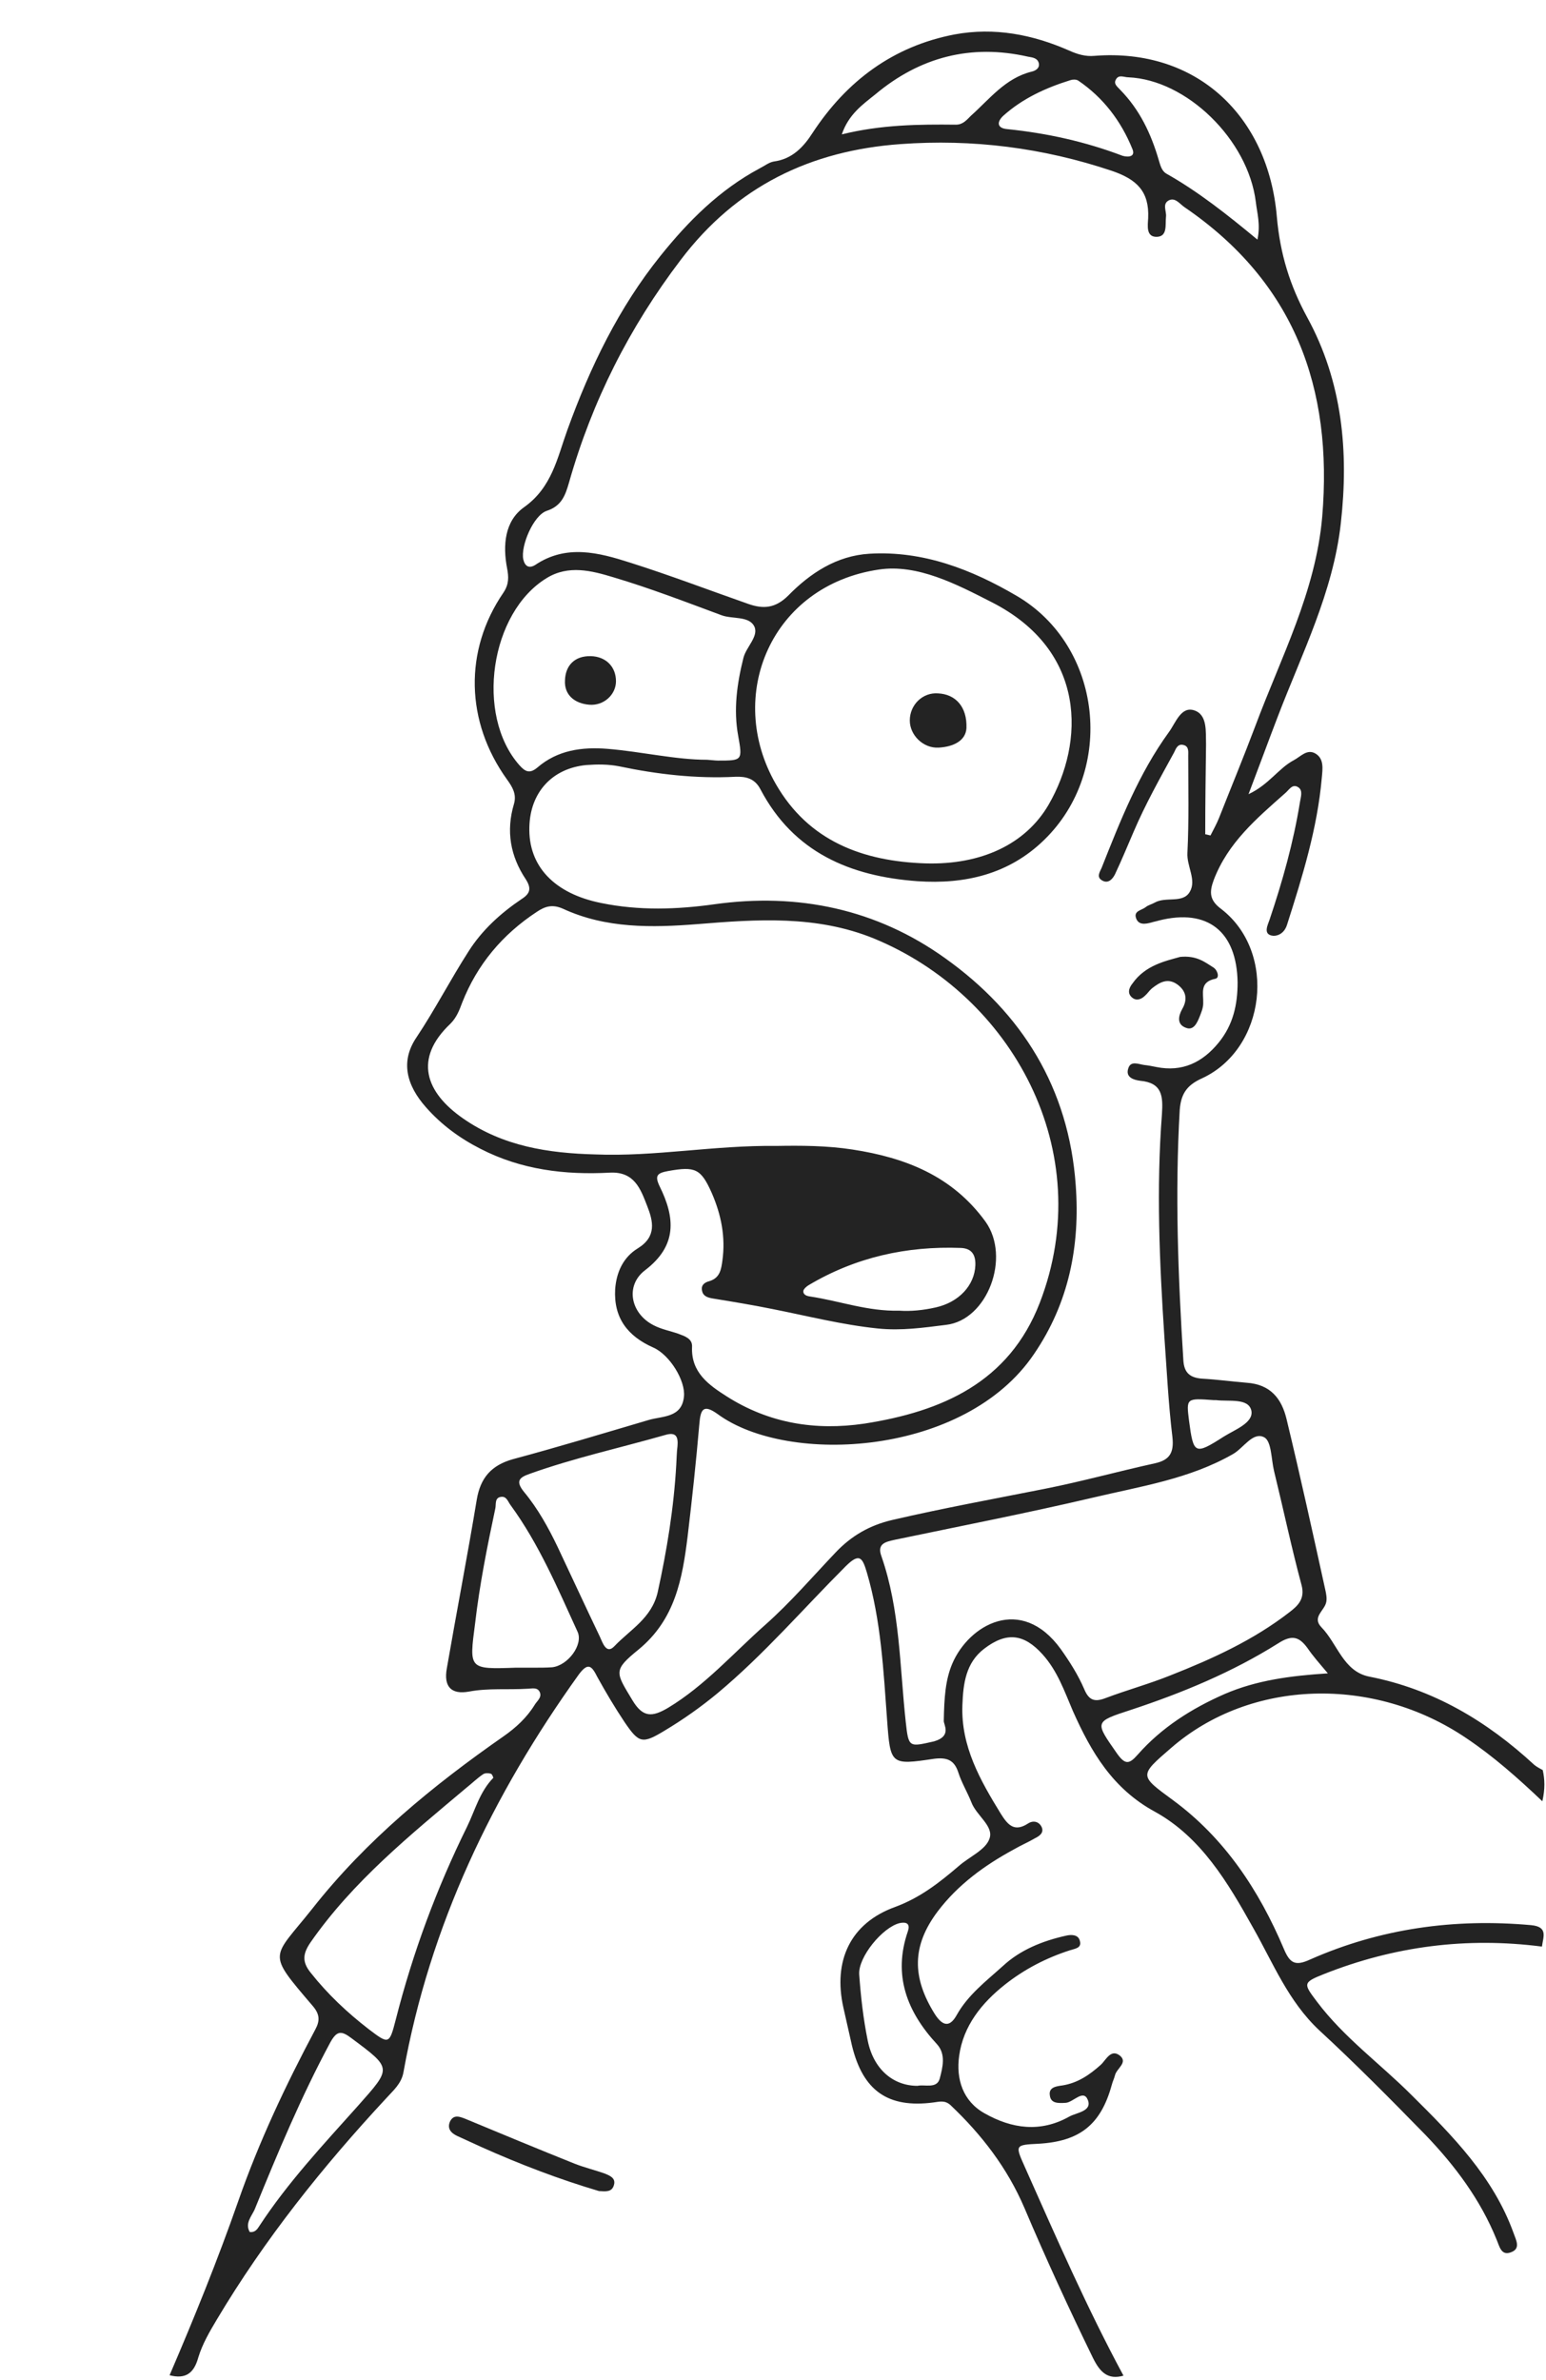 <?xml version="1.0" encoding="utf-8"?>
<!-- Generator: Adobe Illustrator 21.0.0, SVG Export Plug-In . SVG Version: 6.00 Build 0)  -->
<svg version="1.1" id="Layer_1" xmlns="http://www.w3.org/2000/svg" xmlns:xlink="http://www.w3.org/1999/xlink" x="0px" y="0px"
	 viewBox="0 0 382 588" style="enable-background:new 0 0 382 588;" xml:space="preserve">
<style type="text/css">
	.st0{fill:#232323;}
</style>
<path class="st0" d="M41.9,586.8c6.1-14.2,11.9-28.5,17-43.1c5.1-14.6,11.7-28.6,19-42.3c1.2-2.2,1.1-3.8-0.6-5.8
	c-11.6-13.6-10.1-11.5-0.1-24.1c13.3-16.9,29.8-30.4,47.3-42.6c3-2.1,5.7-4.6,7.6-7.7c0.6-1,1.8-1.8,1.3-3.1c-0.6-1.4-2-0.9-3.1-0.9
	c-4.8,0.3-9.6-0.2-14.4,0.7c-4.4,0.8-6.3-1.2-5.5-5.7c2.4-13.9,5.1-27.8,7.4-41.7c0.9-5.4,3.6-8.5,8.9-10c11.2-3,22.4-6.4,33.6-9.7
	c3.4-1,8.2-0.5,8.7-5.8c0.4-3.9-3.5-10.3-7.6-12.1c-6.3-2.8-9.8-7.3-9.4-14.4c0.3-4.2,2-7.9,5.6-10.1c4.7-2.9,3.8-6.7,2.3-10.5
	c-1.6-4.1-3.1-8.5-9.2-8.2c-11.1,0.6-21.9-0.7-32-5.9c-5.1-2.6-9.6-5.9-13.4-10.2c-4.9-5.5-6.4-11.4-2.4-17.3
	c4.6-6.9,8.4-14.3,12.9-21.3c3.3-5.2,7.9-9.4,13.1-12.9c2.2-1.4,2.4-2.7,1-4.9c-3.8-5.7-4.9-11.9-2.9-18.6c0.7-2.4-0.4-4.2-1.7-6
	c-10.3-14.3-10.7-31.9-0.9-46.2c1.4-2.1,1.3-3.9,0.9-6c-1.1-5.7-0.6-11.7,4.2-15.1c6.9-4.9,8.2-12.2,10.7-19.1
	c5.6-15.5,12.7-30.2,23-43c6.9-8.6,14.6-16.3,24.5-21.6c1.2-0.6,2.3-1.5,3.5-1.7c4.5-0.6,7.3-3.5,9.6-7.1
	c8.4-12.8,19.9-21.4,35.1-24.3c9.8-1.8,19.2,0,28.3,4c2,0.9,4,1.5,6.2,1.3c25.4-2,43,15,45.1,39.8c0.8,9.1,3.2,16.9,7.5,24.8
	c8.7,15.9,10.3,33.2,8.3,50.9c-1.9,17-9.6,32.1-15.6,47.8c-2.3,6-4.5,12-7.2,19.1c5.1-2.4,7.4-6.4,11.2-8.4c1.7-0.9,3.3-2.9,5.4-1.6
	c2.1,1.3,1.7,3.8,1.5,6c-1.1,12.5-4.8,24.4-8.6,36.3c-0.8,2.5-2.9,2.9-3.9,2.6c-1.9-0.5-0.9-2.5-0.4-3.9c3.2-9.5,5.9-19.1,7.5-29
	c0.2-1.3,0.8-2.9-0.4-3.7c-1.5-1-2.3,0.7-3.3,1.5c-7,6.2-14.1,12.2-17.6,21.4c-1.1,3-1.1,5,1.9,7.2c13.8,10.7,11,34.5-4.8,41.8
	c-3.8,1.7-5.2,3.9-5.5,7.8c-1.2,20.7-0.4,41.3,0.9,61.9c0.2,3.2,1.8,4.3,4.7,4.5c3.6,0.2,7.3,0.7,10.9,1c6,0.4,8.7,4,9.9,9
	c3.4,14.1,6.5,28.2,9.6,42.3c0.2,0.9,0.4,2,0.2,2.9c-0.4,2.1-3.6,3.7-1.2,6.2c4,4.1,5.4,10.9,11.8,12.2c15.9,3.1,29.1,11,40.8,21.8
	c0.6,0.5,1.4,0.9,2.1,1.3c0.5,2.3,0.6,4.6-0.1,7.7c-6.1-5.8-12.1-11.1-18.8-15.6c-22.9-15.5-53.3-14.6-72.9,2.4
	c-8,6.9-7.9,6.8,0.4,12.9c12.8,9.4,21.3,22.3,27.4,36.7c1.5,3.6,2.8,4.4,6.5,2.7c17.4-7.7,35.7-10.2,54.6-8.5c4.3,0.4,3,2.9,2.7,5.3
	c-18.6-2.4-36.5-0.1-53.9,6.8c-5.3,2.1-5,2.4-1.7,6.8c6.7,8.9,15.6,15.3,23.3,23c10.2,10.1,20.3,20.3,25.3,34.2
	c0.6,1.7,1.8,3.8-0.6,4.7c-2.5,1-2.9-1.5-3.6-3.1c-4-9.9-10.3-18.3-17.6-25.9c-8.6-8.8-17.2-17.5-26.2-25.8
	c-7.7-7.2-11.4-16.6-16.4-25.4c-6.2-11.1-12.8-22.3-24.2-28.6c-10.5-5.7-15.8-14.8-20.3-24.9c-2.1-4.9-3.8-9.9-7.5-14
	c-4.6-5.1-8.9-5.6-14.4-1.4c-4.6,3.5-5.2,8.7-5.4,13.9c-0.4,10.2,4.4,18.6,9.5,26.9c1.7,2.7,3.3,4.6,6.7,2.4
	c1.2-0.8,2.7-0.6,3.4,0.9c0.6,1.4-0.6,2.2-1.6,2.7c-1.7,1-3.6,1.8-5.3,2.8c-7.2,3.9-13.8,8.7-18.8,15.3c-6.4,8.5-6.4,16.3-0.7,25.4
	c2.2,3.4,3.9,2.9,5.4,0.2c2.8-5,7.3-8.4,11.4-12.1c4.3-4,9.8-6.2,15.6-7.5c1.3-0.3,3-0.3,3.4,1.2c0.6,1.9-1.2,2-2.4,2.4
	c-5.9,1.9-11.3,4.7-16.1,8.5c-5.7,4.5-10.3,10.2-11.3,17.6c-0.8,5.7,0.9,11.2,6.3,14.2c6.7,3.8,13.8,4.8,20.9,0.8
	c1.8-1,5.7-1.3,4.6-4.1c-1.1-2.8-3.6,0.6-5.5,0.7c-1.8,0.1-3.7,0.2-3.9-1.9c-0.3-2,1.7-2.2,3.1-2.4c3.8-0.6,6.7-2.6,9.5-5.1
	c1.3-1.2,2.5-4.1,4.8-2.2c1.9,1.7-0.9,3.1-1.3,4.8c-0.2,0.8-0.6,1.6-0.8,2.4c-2.7,9.8-7.9,13.9-18,14.5c-6,0.3-5.9,0.3-3.4,5.9
	c7.7,17.3,15.3,34.7,24.3,51.4c-3.9,1.1-5.8-0.9-7.5-4.3c-6-12.3-11.7-24.7-17-37.2c-4.2-9.8-10.5-18-18.2-25.3
	c-1.4-1.3-2.7-0.9-4.2-0.7c-11.3,1.5-17.5-2.9-20.2-14.1c-0.7-3.1-1.4-6.2-2.1-9.3c-2.6-11.6,1.7-20.9,12.8-24.9
	c6.2-2.3,10.9-6,15.7-10.1c2.6-2.3,6.7-4,7.6-6.8c1.1-3.1-3.3-5.7-4.5-9c-1-2.5-2.4-4.8-3.2-7.3c-1-3.1-2.8-3.8-6-3.4
	c-10.7,1.6-10.8,1.5-11.6-9.5c-0.9-12.3-1.5-24.6-5-36.5c-1.1-3.7-1.8-5-5.3-1.5c-10.5,10.5-20.1,21.7-31.6,31.3
	c-4.1,3.4-8.5,6.5-13,9.2c-5.6,3.4-6.4,3.2-10-2.1c-2.4-3.6-4.6-7.3-6.7-11.1c-1.4-2.8-2.3-3.7-4.6-0.6
	c-21.3,29.7-36.8,62-43.3,98.2c-0.5,2.9-2.6,4.6-4.3,6.5c-15.7,16.9-30,34.8-41.8,54.6c-1.8,3-3.6,6.1-4.6,9.4
	C47.9,586.4,45.8,587.8,41.9,586.8z M297.8,206.1c0.4,0.1,0.9,0.2,1.3,0.3c0.7-1.4,1.5-2.8,2.1-4.3c3-7.6,6.1-15.1,9-22.8
	c6.3-16.9,14.9-33.1,16.5-51.6c2.7-31.9-6.9-58-34-76.5c-1.2-0.8-2.3-2.5-3.9-1.7c-1.7,0.9-0.5,2.7-0.7,4.1
	c-0.2,1.9,0.4,4.7-2.1,4.9c-2.9,0.2-2.4-2.8-2.3-4.6c0.3-6.6-2.8-9.6-9-11.7c-17-5.7-34.4-7.9-52.2-6.6
	c-22.2,1.6-40.5,10.4-54.3,28.6c-12.7,16.7-21.9,34.9-27.6,55c-0.9,3.1-1.8,5.8-5.5,7c-3.3,1.1-6.5,8.7-5.8,12
	c0.4,1.7,1.4,2.3,2.9,1.4c7.7-5.2,15.7-3.1,23.5-0.6c9.8,3.1,19.5,6.8,29.2,10.2c3.7,1.3,6.7,1.1,9.9-2.1c5.4-5.5,11.9-9.8,20-10.3
	c13.3-0.8,25.3,3.9,36.4,10.4c21.2,12.4,24.5,43.1,6.8,60.3c-8.7,8.5-19.6,11-31.3,10.2c-16.6-1.2-30.6-7.1-38.8-22.7
	c-1.4-2.7-3.6-3.2-6.2-3.1c-9.7,0.5-19.3-0.6-28.8-2.6c-2.6-0.5-5.3-0.5-8-0.3c-8.5,0.8-13.9,6.8-14.1,15.3
	c-0.3,9.7,6.2,16.5,17.8,18.8c9.3,1.9,18.6,1.6,27.9,0.3c20.7-2.9,40.1,1.2,57,13.3c19.1,13.6,30.6,32.2,32.3,56.1
	c1.1,15-1.7,29.1-10.3,41.7c-17,25.2-60.7,27.6-78.1,14.9c-3.6-2.6-4.3-1.3-4.6,2.4c-0.8,9.3-1.8,18.6-2.9,27.8
	c-1.3,10.5-3.1,20.5-12.1,27.9c-6.4,5.2-5.7,5.6-1.5,12.6c2.6,4.3,4.9,4.1,8.8,1.8c9.1-5.5,16.1-13.5,24-20.5
	c6.2-5.5,11.7-11.9,17.4-17.9c3.9-4.1,8.4-6.7,14-8c12.5-2.9,25.1-5.2,37.7-7.7c9.1-1.8,18.1-4.3,27.2-6.3c3.6-0.8,4.7-2.6,4.3-6.4
	c-1-8.3-1.4-16.6-2-24.9c-1.2-18.3-2-36.6-0.6-54.9c0.3-4.5,0.1-7.8-5.4-8.3c-1.5-0.2-3.7-0.8-2.9-3.1c0.6-1.9,2.5-1,3.9-0.8
	c1,0.1,2,0.3,3,0.5c6.4,1.3,11.4-1.1,15.4-6c3.6-4.4,4.7-9.4,4.7-14.9c-0.2-12.6-7.4-18.3-19.4-15.3c-0.6,0.2-1.3,0.3-1.9,0.5
	c-1.5,0.4-3.2,0.7-3.8-1.1c-0.6-1.8,1.4-1.9,2.4-2.7c0.6-0.5,1.5-0.7,2.2-1.1c2.8-1.6,7,0.3,8.7-2.7c1.7-2.9-0.8-6.3-0.6-9.6
	c0.4-8,0.2-16,0.2-24c0-0.9,0.2-2.2-1-2.6c-1.5-0.5-2,0.7-2.5,1.8c-3.5,6.4-7.1,12.8-10,19.6c-1.5,3.5-3,7.1-4.6,10.5
	c-0.6,1.2-1.7,2.4-3.2,1.5c-1.4-0.8-0.6-2-0.1-3.1c4.6-11.6,9.2-23.3,16.6-33.5c1.7-2.3,3-6.5,6.3-5.4c3.3,1.1,2.8,5.3,2.9,8.4
	C297.9,191.4,297.8,198.8,297.8,206.1z M191.8,283.1c6-0.1,12.5-0.1,18.9,0.9c13,2,24.6,6.5,32.8,17.8c6.3,8.8,0.5,24.3-9.7,25.5
	c-5.6,0.7-11.1,1.5-16.9,0.9c-8.8-0.9-17.4-3.1-26-4.8c-4.9-1-9.8-1.8-14.7-2.6c-1.2-0.2-2.4-0.5-2.7-1.8c-0.4-1.5,0.6-2.2,1.8-2.5
	c2.6-0.8,2.9-2.9,3.2-5.1c0.8-5.8-0.3-11.3-2.6-16.6c-2.7-6.1-4.1-6.7-10.8-5.5c-2.7,0.5-3.4,1.1-2.1,3.8c3.8,7.7,4.4,14.6-3.6,20.7
	c-5,3.8-3.6,10.7,2.1,13.6c1.9,1,4.1,1.4,6.1,2.1c1.6,0.6,3.5,1.2,3.4,3.2c-0.3,6.4,4.2,9.5,8.6,12.3c10.4,6.6,21.8,8.5,34,6.7
	c19.2-3,35.7-10.2,43.3-29.8c14.5-37.5-6.9-76.1-41.1-90.1c-14.1-5.7-28.7-4.7-43.4-3.5c-11.4,0.9-22.7,1.1-33.3-3.8
	c-2.5-1.1-4.3-0.7-6.5,0.8c-8.5,5.6-14.7,13-18.4,22.4c-0.7,1.9-1.4,3.7-2.9,5.2c-9.2,8.7-6.1,17,3.1,23.4
	c9.9,6.9,21.1,8.6,32.7,8.9C161.8,285.8,176.5,282.9,191.8,283.1z M228.7,213.3c13.7,0.4,24.7-4.7,30.4-14.5c8.9-15.4,9.5-38-14-50
	c-8.8-4.5-18.4-9.5-27.9-8.1c-26.6,3.9-38.1,31.1-25.5,53C199.8,207.8,213.2,212.8,228.7,213.3z M233.2,425.1
	c0.1-5.7,0.4-10.1,2.1-14.1c4.1-9.6,17-17.1,26.8-3.6c2.2,3.1,4.3,6.4,5.8,9.9c1.2,2.9,2.7,3.2,5.3,2.2c5.3-2,10.8-3.5,16-5.6
	c10.4-4.1,20.5-8.7,29.4-15.6c2.1-1.6,3.9-3.3,3-6.7c-2.5-9.3-4.5-18.8-6.8-28.2c-0.7-2.9-0.6-7.3-2.4-8.3c-2.8-1.5-5.1,2.6-7.7,4.1
	c-10.8,6.2-22.9,8-34.7,10.8c-16.2,3.8-32.6,7-48.9,10.4c-2.2,0.5-4.5,0.9-3.3,4.1c4.6,13.2,4.5,27.2,6,40.9c0.7,6.4,0.8,6.2,7,4.8
	C235.3,428.9,233.1,426,233.2,425.1z M174.7,187.7c1.4,0.1,2.1,0.2,2.7,0.2c6,0,6.1,0,5-6.1c-1.2-6.5-0.3-12.9,1.3-19.3
	c0.7-2.7,3.8-5.3,2.7-7.7c-1.3-2.7-5.4-1.8-8.1-2.8c-8.9-3.3-17.7-6.7-26.8-9.4c-5.3-1.6-11-3.1-16.4,0.2
	c-14,8.5-17.7,33.8-6.8,46.2c1.5,1.7,2.6,2.2,4.5,0.6c5-4.3,11-5.1,17.3-4.6C158.6,185.7,166.9,187.7,174.7,187.7z M167.1,361.8
	c0.1-1.5,0.1-3,0.3-4.5c0.2-2.3-0.3-3.6-3-2.8c-11.2,3.2-22.6,5.7-33.5,9.6c-2.6,0.9-3.6,1.8-1.4,4.5c3.4,4.1,6,8.8,8.3,13.6
	c3.5,7.4,6.9,14.8,10.4,22.1c0.7,1.5,1.6,4.5,3.6,2.4c3.9-4.1,9.2-6.9,10.7-13.3C164.8,382.9,166.5,372.5,167.1,361.8z M121.9,439.2
	c-0.1-0.3-0.3-0.9-0.6-1c-0.6-0.2-1.4-0.2-1.9,0.1c-1.5,1-2.8,2.3-4.2,3.4c-13.9,11.7-28,23.1-38.5,38.2c-1.9,2.8-2.1,4.8,0.1,7.5
	c4.2,5.3,9,9.8,14.3,13.9c5,3.8,5.1,3.8,6.7-2.4c4.2-16.5,10.1-32.4,17.6-47.6C117.4,447.2,118.5,442.7,121.9,439.2z M127.4,412
	c1.5,0,3,0,4.5,0c1.5,0,3,0,4.5-0.1c3.9-0.4,7.8-5.6,6.3-8.8c-4.9-10.7-9.5-21.6-16.5-31.2c-0.7-0.9-1-2.3-2.4-2.1
	c-1.6,0.2-1.2,1.8-1.4,2.8c-2,9.4-3.9,18.9-5,28.4C115.9,412.4,115.8,412.4,127.4,412z M310.7,59.2c0.8-3.8-0.1-6.6-0.4-9.3
	c-1.9-15.4-17.1-30.2-31.5-30.8c-1.1,0-2.4-0.8-3.1,0.6c-0.6,1.1,0.5,1.8,1.1,2.5c4.8,4.9,7.6,10.8,9.5,17.3
	c0.4,1.3,0.7,2.7,1.9,3.4C296,47.3,303.1,52.9,310.7,59.2z M208,33.2c9.7-2.4,19-2.5,28.2-2.4c1.7,0,2.6-1.1,3.7-2.2
	c4.6-4.1,8.5-9.3,15-10.9c0.9-0.2,2-0.8,1.8-2c-0.3-1.4-1.6-1.5-2.7-1.7c-14.1-3.2-26.7,0.1-37.7,9.3
	C213.2,25.8,209.7,28.2,208,33.2z M61.7,551.4c1.3,0.2,1.9-0.7,2.4-1.5c7-10.7,15.8-20.1,24.3-29.6c8.4-9.5,8.6-9.2-1.6-16.8
	c-2.5-1.9-3.6-1.8-5.2,1.1c-7.2,13.4-13,27.3-18.7,41.3C62.1,547.6,60.5,549.3,61.7,551.4z M222.2,323.8c2.8,0.2,5.9-0.1,9-0.8
	c5.8-1.3,9.6-5.5,9.8-10.4c0.1-2.6-0.9-4.2-3.6-4.3c-13.4-0.5-26,2.3-37.6,9.2c-0.5,0.3-1.2,0.9-1.3,1.4c-0.1,1,0.9,1.3,1.7,1.4
	C207.5,321.4,214.4,324,222.2,323.8z M226.7,515.3c1.8-0.4,4.8,0.8,5.5-1.8c0.7-2.7,1.6-6-0.7-8.5c-7.4-8-10.9-17-7.2-27.8
	c0.6-1.7,0-2.5-2-2.1c-4.2,1-10.3,8.4-10,12.7c0.4,5.5,1,10.9,2.1,16.3C215.8,511.1,220.6,515.3,226.7,515.3z M328.1,413.4
	c-2.2-2.6-3.7-4.3-5-6.2c-2.1-2.9-3.9-3.4-7.3-1.2c-11.3,7.1-23.6,12.2-36.3,16.4c-9.2,3-9,2.9-3.5,10.8c2,2.8,3,2.7,5.1,0.3
	c5.9-6.7,13.3-11.4,21.5-15C310.5,415.1,318.8,414,328.1,413.4z M277.4,38.5c1.5,0.4,3.2,0.2,2.4-1.7c-2.8-6.9-7.2-12.7-13.4-16.9
	c-0.5-0.3-1.3-0.3-1.9-0.1c-6.1,1.9-11.8,4.5-16.6,8.8c-1.7,1.6-1.5,3.1,1,3.3C258.7,32.9,268.2,35,277.4,38.5z M299.9,345.9
	c-6.8-0.5-6.8-0.5-6.1,5.1c1.1,8.3,1.4,8.5,8.6,3.9c2.7-1.7,7.4-3.4,6.8-6.4c-0.7-3.2-5.6-2.2-8.7-2.6
	C300.2,345.9,299.9,345.9,299.9,345.9z"/>
<path class="st0" d="M148,541.3c-9.8-2.9-19.5-6.6-29.1-10.9c-2-0.9-3.9-1.8-5.9-2.7c-1.5-0.7-2.6-1.8-1.8-3.6
	c0.9-1.8,2.4-1.2,3.9-0.6c8.9,3.7,17.8,7.4,26.8,11c2.5,1,5.1,1.6,7.6,2.5c1.2,0.5,2.7,1.1,2.2,2.8
	C151.2,541.6,149.7,541.4,148,541.3z"/>
<path class="st0" d="M291.6,236.4c4.1-0.4,6.1,1.3,8.2,2.6c1.1,0.7,1.6,2.6,0.5,2.8c-4,0.8-2.9,3.6-3,6.1c0,1.1-0.5,2.3-0.9,3.3
	c-0.6,1.5-1.5,3.5-3.4,2.7c-2.2-0.8-1.9-2.8-0.9-4.6c1.4-2.4,1-4.5-1.2-6.1c-2.4-1.7-4.4-0.5-6.3,1c-0.6,0.5-1.1,1.3-1.7,1.8
	c-0.9,0.9-2.1,1.3-3.1,0.5c-1.3-1-0.9-2.4,0-3.5C283,238.4,288.1,237.4,291.6,236.4z"/>
<path class="st0" d="M238.8,179.9c-0.2,3.1-3.2,4.6-6.9,4.8c-3.8,0.2-7.1-3.1-7.1-6.7c0-3.9,3.2-7,7-6.7
	C236,171.5,239,174.5,238.8,179.9z"/>
<path class="st0" d="M152.2,168.3c0,3.3-3,6.1-6.6,5.8c-3.6-0.3-6.2-2.4-6-6c0.1-3.6,2.3-6.1,6.4-6
	C149.7,162.2,152.2,164.7,152.2,168.3z"/>
</svg>
